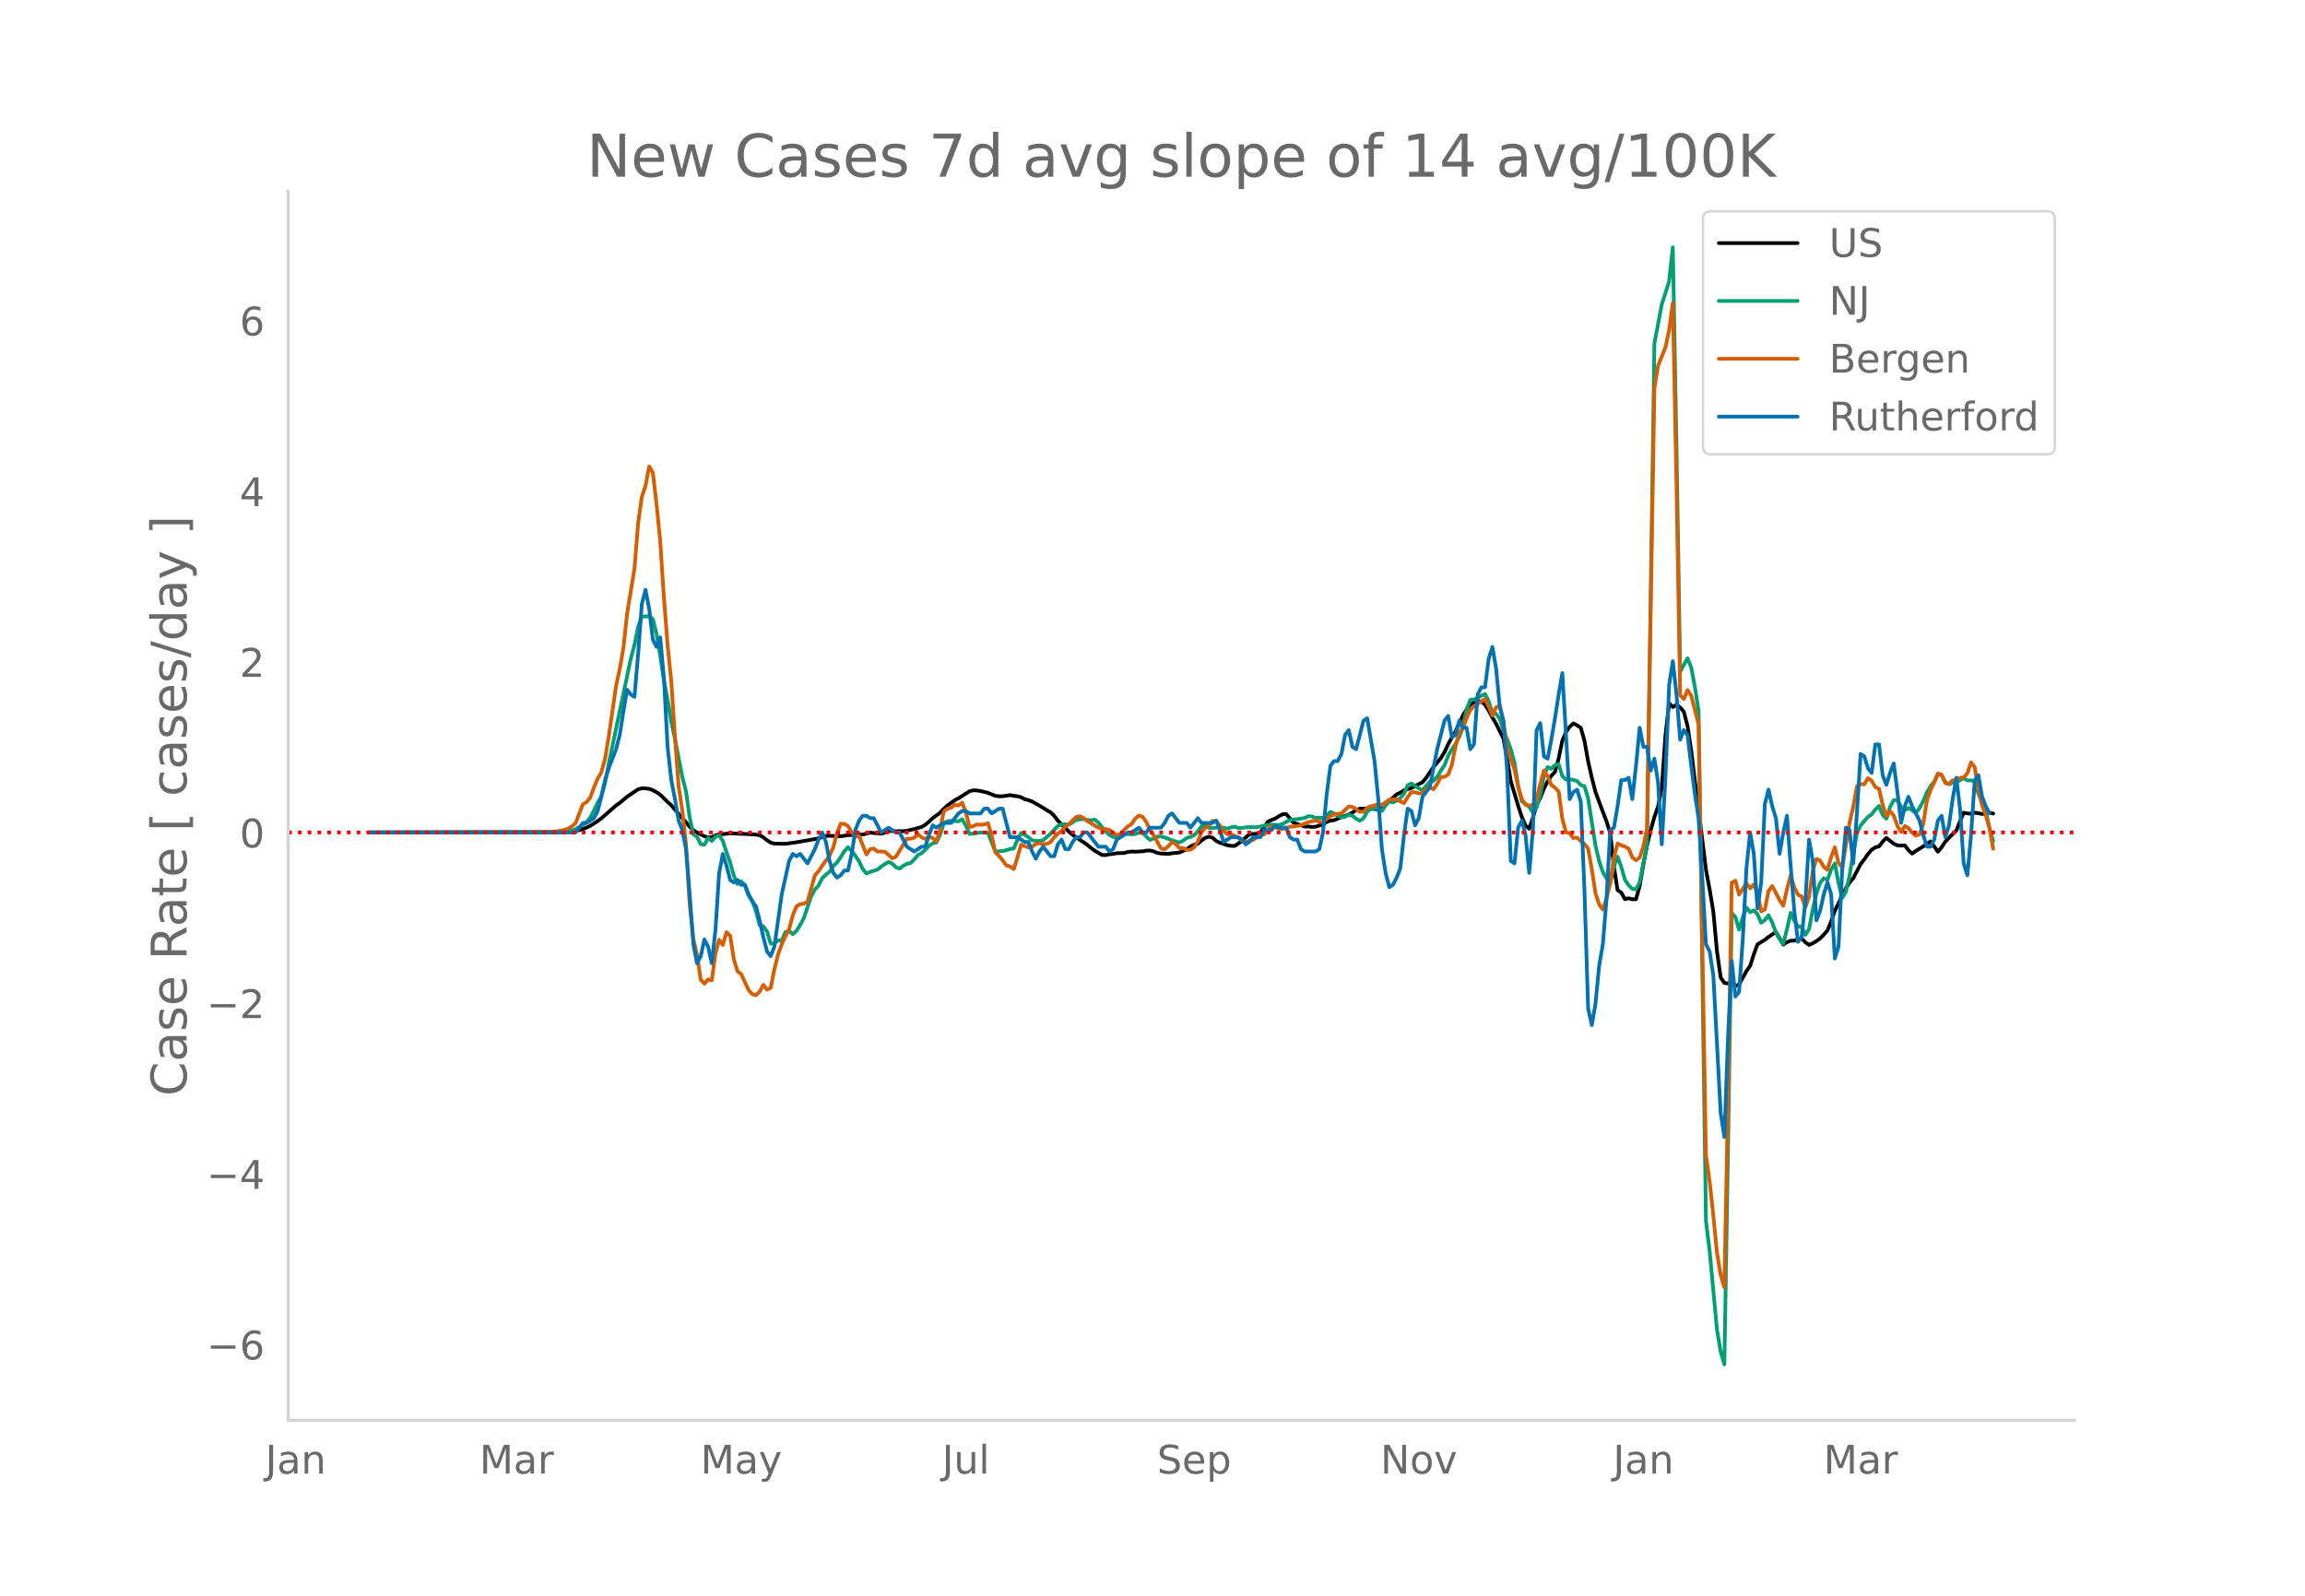 <svg height="864" viewBox="0 0 936 648" width="1248" xmlns="http://www.w3.org/2000/svg" xmlns:xlink="http://www.w3.org/1999/xlink"><defs><style>*{stroke-linecap:butt;stroke-linejoin:round}</style></defs><g id="figure_1"><path d="M0 648h936V0H0z" style="fill:#fff" id="patch_1"/><g id="axes_1"><path d="M117 576.72h725.4V77.76H117z" style="fill:none" id="patch_2"/><path clip-path="url(#p44f7beee9c)" d="m149.973 338.045 74.768-.139 7.477-.325 1.495-.177 1.495-.31 1.496-.46 1.495-.578 1.495-.725 2.991-1.897 1.496-1.119 5.981-5.229 1.495-1.062 2.991-2.495 4.486-3.033 1.495-.4 1.496.044 1.495.176 1.496.566 1.495.823 1.495.998 2.991 2.955 1.495 1.327 2.991 3.54 2.99 3.374 1.496 1.848 1.496 1.415 2.99 1.7 1.496.705 1.495.48 1.495-.067 1.496-.726 1.495-.499 1.495-.044 2.991-.325 5.982.258 4.486.263 1.495.263 1.495.84 1.496 1.195 1.495.96 1.496.398 4.486.08 4.486-.612 8.972-1.597 2.99-.997 1.496-.05 4.486.207 2.99-.47 2.991-.125 1.496-.137 1.495.02 2.99-.757 4.487.398 1.495-.392 1.496-.647 1.495-.045 1.495.122 1.496-.086 1.495.053 1.496-.178 2.99-.703 2.991-.845 1.495-.907 1.496-1.256 1.495-1.411 2.99-2.189 1.496-1.585 1.496-1.367 2.99-2.144 1.496-.774 4.486-2.853 1.495-.393 1.495.053 1.496.243 2.99.719 2.991 1.24 1.496.172 1.495-.019 2.99-.46 1.496.319 1.495.144 1.496.405 1.495.803 1.495.365 1.496.554 4.486 2.57 1.495.996 1.496.8 1.495 1.481 1.495 1.942 1.496 1.543 1.495 1.375 1.495 1.546 1.496 1.292 5.981 4.07 1.496 1.277 1.495 1.088 2.99 1.763 1.496.01 1.495-.331 1.496-.128 1.495-.295 2.99-.08 1.496-.442 1.496-.136 1.495.047 2.99-.147 1.496-.28 1.495-.047 1.496.358 1.495.625 1.496.232 2.99.15 1.496-.258 2.99-.3 2.991-1.33 1.495-1.115 1.496-.721 1.495-.388 1.495-1.337 1.496-1.042 1.495-.524 1.496.421 1.495 1.361 1.495.672 2.991 1.04 1.495.26 1.496.026 1.495-.964 1.495-1.134 2.991-2.666 2.99-.166 1.496-.62 1.496-1.93 1.495-2.298 1.495-.79 1.496-.52 1.495-.993 1.495-.769 1.496-.088 2.99 3.501 4.487 1.574 1.495-.003 1.495.155 1.496-.094 2.99-.95 1.496-1.01 1.495-.526 1.496-.144 2.99-1.279 1.496-.453 1.495-.623 1.495-.758 1.496-1.091 1.495-.46 1.495-.074 2.991.156 1.495-.025 1.496.365 1.495-.5 1.496-1.691 2.99-2.68 1.496-1.393 1.495-.704 1.495-.936 2.991-.927 1.495-.857 2.991-1.461 1.496-1.812 2.99-4.403 2.991-3.626 1.495-2.404 1.496-3.274 1.495-2.73 1.495-2.368 2.991-6.596 1.496-2.411 1.495-1.833 1.495-1.11 1.496-.38 1.495.193 1.495 1.205 1.496 2.391 1.495 2.822 1.495 2.522 2.991 6.023 1.496 8.26 1.495 9.083 2.99 10.003 1.496 4.539 1.495 3.423 1.496 1.314 1.495-4.425 1.495-5.339 1.496-2.679 1.495-3.862 1.495-2.875 1.496-2.296 1.495-1.59 1.496-5.505 1.495-7.233 1.495-3.486 1.496-2.109 1.495-1.363 1.495.783 1.496.997 1.495 5.22 1.495 8.43 1.496 6.62 1.495 5.82 2.99 8.02 1.496 3.917 1.496 4.747 1.495 13.562 1.495 9.602 1.496 1.012 1.495 2.658 1.495-.375 1.496.416 1.495-.01 1.496-5.383 1.495-8.816 1.495-7.66 1.496-6.279 1.495-5.26 1.495-4.281 1.496-7.455 1.495-21.429 1.495-13.005 1.496 1.51 1.495-.96 1.496 1.14 1.495 1.758 1.495 5.768 1.496 9.976 1.495 12.444 1.495 11.507 2.991 24.447 1.495 7.966 1.496 8.998 1.495 16.178 1.496 10.612 1.495 2.198 1.495.235 1.496-.751 1.495 1.768 1.495-.65 2.991-5.416 1.495-2.11 1.496-4.703 1.495-4.066 2.99-1.8 1.496-1.193 2.99-1.972 2.992 5.09 1.495-.983 1.495-.59 1.496-.043 1.495-.532 1.495-.341 1.496 1.565 1.495 1.074 1.496-.673 1.495-.888 1.495-1.088 1.496-1.531 1.495-1.69 1.495-3.7 1.496-4.308 4.486-9.129 1.495-2.34 1.496-1.745 2.99-5.741 1.496-1.907 1.495-2.191 1.495-1.742 1.496-.966 1.495-.378 1.495-1.93 1.496-1.53 2.99 2.384 1.496.668 1.495.088 1.496-.115 1.495 1.972 1.495 1.401 1.496-1.1 2.99-1.834 2.991-2.033 2.99 4.179 1.496-1.799 1.496-2.285 2.99-3.102 1.496-1.392 1.495-3.797 1.495-3.458 1.496.287 1.495.124 1.495-.414 1.496.2 1.495.33 2.99-.528 1.496.352h0" style="fill:none;stroke:#000;stroke-linecap:round;stroke-width:1.5" id="line2d_1"/><path clip-path="url(#p44f7beee9c)" d="m149.973 338.04 74.768-.098 4.486-.227 1.495-.187 1.496-.32 1.495-.474 2.99-1.772 1.496-1.1 1.495-1.927 1.496-2.787 1.495-3.15 1.496-2.579 1.495-5.418 1.495-7.823 8.972-42.716 1.496-5.523 1.495-7.427 1.495-4.138 2.991-.113 1.496 1.152 1.495 6.005 1.495 8.844 1.496 10.066 1.495 7.745 1.495 9.031 1.496 6.939 2.99 15.472 1.496 5.834 1.495 10.564 1.496 6.92 1.495.998 1.495 2.964 1.496.229 1.495-2.771 1.495 1.228 1.496-1.674 1.495-.709 1.495 2.365 1.496 4.64 1.495 4.144 1.496 5.35 1.495 3.367 1.495-1.1 1.496 1.713 1.495 4.112 1.495 2.152 1.496 4.116 1.495 5.699 1.495.51 1.496 2.081 1.495 4.945 1.496-.058 1.495-1.254 1.495.046 1.496-3.434 1.495-.37 1.495 1.186 1.496-1.272 1.495-2.394 1.495-2.86 2.991-8.862 1.496-2.661 1.495-1.716 1.495-2.95 1.496-1.453 1.495-1.133 1.495-2.353 1.496-1.34 1.495-2.219 1.495-2.44 1.496-1.622 1.495 1.529 1.495 1.946 1.496 2.251 1.495 3.114 1.496 1.837 1.495-.643 2.99-.95 1.496-1.196 1.495-1.04 1.496-.883 1.495.689 1.495 1.463 1.496.551 1.495-1.138 1.496-.842 1.495-.273 1.495-1.447 1.496-1.837 1.495-.733 1.495-1.397 1.496-1.57 1.495-1.026 1.495-.354 1.496-3.185 1.495-4.385 1.496-1.043 1.495-.125 2.99.19 1.496-.851 1.495 2.56 1.496 3.394 1.495-.124 2.99-.456 2.992.14 2.99 7.61 2.991-.24 1.495-.332 1.496-.494 1.495-.169 1.495-3.493 1.496-2.815 1.495.749 1.495.995 1.496 1.18 1.495.27 1.496.035 1.495-.342 2.99-2.588 2.991-3.177 1.496-.633 1.495-.034 1.495.154 2.991-1.94 1.496-.218 1.495-.09 1.495.335 1.496.125 1.495-.229 1.495 1.169 1.496 1.968 2.99 3.09 1.496.75 1.495.157 2.99-1.276 1.496-.063 1.496.185 1.495-.184 1.495-.503 1.496.05 1.495 1.522 1.495 1.346 1.496-.601 1.495-.725 1.496-.061 1.495.394 2.99 1.166 2.991.894 1.496-.764 1.495-1.083 1.495-.42 1.496-.683 1.495-1.65 1.495-1.987 1.496-.19 1.495.776 1.496.09 2.99-.252 1.496.114 1.495.406 1.495-.52 1.496-.292 1.495.555 1.495-.018 1.496-.239 1.495-.125 2.99.091 4.487-.997 1.495-.08 2.991.138 1.495-.4 2.991-1.688 1.496-.072 4.486-.673 1.495-.724 1.495.085 1.496.665 1.495-.153 1.495.068 1.496-.94 1.495-1.499 1.496.613 1.495.98 1.495.655 1.496-.24 1.495-.913 1.495.492 1.496 1.242 1.495.744 1.495-.933 1.496-2.721 1.495-1.19 1.495-.233 1.496.404 1.495.762 1.496-2.325 1.495-1.566 1.495.408 1.496-.729 1.495-1.015 1.495-1.841 1.496-3.386 1.495-.737 2.99 2.005 1.496.784 2.99-3.507 1.496-.34 1.496-1.62 1.495-2.549 1.495-2.153 1.496-3.902 1.495-2.54 1.495-2.237 1.496-2.88 1.495-3.985 1.496-7.182 1.495-3.822 1.495-.16 1.496-.574 1.495-.983 1.495-.641 1.496 2.944 1.495 4.703 1.495.335 1.496 2.054 1.495 4.62 1.496 3.694 1.495 3.993 1.495 5.544 1.496 9.3 1.495 6.38 1.495.936 1.496 1.32 1.495 2.22 1.495-1.93 1.496-5.065 1.495-7.897 1.495-3.527 1.496.733 1.495-1.545 1.496-.38 1.495 4.869 1.495 1.391 1.496-.072 1.495.241 1.495.428 1.496 1.686 1.495.38 1.495 4.99 2.991 19.177 1.496 6.31 1.495 4.445 1.495 2.557 1.496 1.852 1.495-6.567 1.495-4.118 1.496 4.154 1.495 5.257 1.495 2.185 1.496 1.523 1.495.143 1.496-2.89 2.99-15.22 2.991-203.525 2.99-15.837 2.991-9.43 1.496-13.781 1.495 80.61 1.496 91.681 2.99-5.42 1.496 3.734 1.495 8.004 1.495 9.523 2.991 207.19 1.495 12.22 2.991 32.07 1.496 8.83 1.495 5.158 1.495-87.99 1.496-95.289 1.495 1.648 1.495 5.116 1.496-5.03 1.495-3.941 1.495 1.863 1.496-.76 1.495 1.614 1.495 3.437 1.496-1.049 1.495-1.978 1.496 2.997 1.495 3.991 1.495 2.66 1.496 1.923 1.495-5.904 1.495-6.682 1.496 3.21 1.495 2.311 1.495.118 1.496 3.32 1.495-2.377 1.496-7.803 1.495-6.598 1.495-4.278 1.496-1.905 1.495.59 1.495-4.045 1.496-2.61 1.495 7.867 1.495 6.206 1.496-2.49 1.495-6.626 1.496-9.023 1.495-8.115 1.495-3.243 2.991-3.465 1.495-1.021 1.496-1.953 1.495-1.46 1.495 3.637 1.496 1.557 1.495-4.751 1.496-2.781 1.495-.034 1.495 2.82 1.496 1.356 1.495-1.011 1.495.922 1.496 1.146 1.495-1.998 1.495-2.761 1.496-3.587 1.495-2.494 1.495-1.915 1.496-2.812 1.495.101 1.496 2.884 1.495.916 1.495-.6 1.496-.176 2.99-1.724 1.496.967 1.495-.081 1.495.477 1.496 4.994 2.99 7.258 1.496 6.7 1.495 5.362h0" style="fill:none;stroke:#009e73;stroke-linecap:round;stroke-width:1.5" id="line2d_2"/><path clip-path="url(#p44f7beee9c)" d="m149.973 338.04 65.796-.095 5.981-.133 4.486-.247 2.99-.588 1.496-.53 1.496-.93 1.495-1.233 2.99-7.7 1.496-.872 1.495-1.878 1.496-4.077 1.495-3.585 1.496-2.522 1.495-5.462 1.495-8.97 2.991-20.578 1.495-6.998 1.496-8.478 1.495-13.958 2.99-18.226 1.496-18.624 1.495-10.564 1.496-4.57 1.495-7.852 1.496 2.617 1.495 12.745 1.495 15.077 1.496 22.93 1.495 19.23 1.495 14.585 1.496 22.758 1.495 20.065 1.495 9.71 1.496 13.75 1.495 24.542 1.496 13.977 1.495 6.449 1.495 10.07 1.496 1.536 1.495-1.706 1.495.379 1.496-10.943 1.495-5.52 1.495 2.087 1.496-5.177 1.495 1.46 1.496 9.615 1.495 4.818 1.495 1.137 2.991 6.506 1.495 1.63 1.496.437 1.495-1.517 1.495-2.712 1.496 1.972 1.495-.74 1.496-7.548 1.495-6.03 1.495-4.116 1.496-3.3 1.495-2.826 1.495-5.614 1.496-3.66 1.495-.892 1.495-.19 1.496-.777 2.99-10.753 1.496-1.67 1.495-2.275 2.99-4.078 1.496-3.394 1.496-5.576 1.495-3.964 1.495.057 1.496.91 1.495 2.485 1.495 1.84 1.496-.285 2.99 7.491 1.496-2.124 1.495-.284 1.496 1.232 1.495-.038 1.495.152 1.496 1.195 1.495 1.441 1.495-.645 4.487-7.34 1.495.02 1.495-.417 1.496-1.442 1.495 1.328 1.495.607 1.496-.816 1.495.455 1.495 1.423 1.496-4.59 1.495-7.624 1.496-1.119 1.495-.398 1.495-1.176 1.496.228 1.495-1.12 1.495 4.06 1.496 5.84 1.495-.36 1.495-.664 1.496.095 1.495-.114 1.496-.512 1.495 4.855 1.495 7.018 1.496 1.384 1.495 1.82 1.495 2.05 1.496.473 1.495 1.043 1.495-4.646 1.496-5.273 2.99 1.138 1.496-.341 1.495-1.024 1.496-.398 1.495.379 1.495-.057 1.496-.797 1.495-1.877 1.495-1.555 1.496-1.1 1.495-1.67 1.495-1.023 1.496-1.612 1.495-1.328 1.496-.285 1.495.778 1.495 1.195 4.486 2.693 1.496.569 1.495-.019 1.495.322 2.991 2.2 1.496-.569 1.495-1.63 1.495-1.423 1.496-.986 1.495-2.143 1.495-1.233 1.496.474 1.495 2.124 1.495 2.997 1.496 2.37 2.99 5.33 1.496.398 1.495-1.29 1.496-1.63 1.495.777 1.495 1.65 1.496-.038 1.495.74 1.495-.02 1.496-1.024 1.495-2.294 1.495-3.926 1.496-1.707 1.495-.872 1.496-1.935 1.495.247 1.495 1.706 1.496 2.106 1.495 1.346 1.495.02 1.496.644 1.495.853 1.495 1.176 1.496.588 1.495-.664 1.496-.246 2.99-2.03 1.496-.208 1.495-1.935 1.495-1.479 2.991 1.005 1.495.171 2.991-.872 2.99-.36 1.496-.266 2.991-1.309 2.99-.607 1.496.455 1.495.19 2.991-2.465 1.496-.645 1.495-.285 1.495-.151 2.991-2.845 1.495.227 1.496.854 1.495 1.1 1.495-.02 1.496-1.63 1.495-.588 1.495-.342 1.496-.512 1.495.323 2.99-2.181 2.992-.114 1.495.891 1.495.664 1.496-2.446 1.495-2.03 1.495.076 1.496.398 1.495-.018 1.496-1.821 1.495-.607 1.495.815 1.496-2.143 1.495-2.882 1.495-.02 1.496-.948 1.495-3.944 1.495-7.606 1.496-5.5 1.495-1.687 1.496-4.21 1.495-3.244 1.495-1.555 4.486-2.902 1.496 3.035 1.495 3.66 1.495-3.319 1.496-.796 1.495 7.055 1.496 9.862 1.495 4.95 1.495 4.134 1.496 7.245 1.495 4.78 1.495 2.389 1.496.208 1.495-.17 1.495-2.428 1.496-6.145 1.495-5.443 1.495 2.295 1.496 3.566 1.495 1.119 1.496 1.574 1.495 11.113 1.495 5.425 1.496.398 1.495 1.953 1.495-.19 1.496 1.442 1.495 1.119 1.495 1.896 1.496 8.307 1.495 9.9 1.496 4.438 1.495 2.086 1.495-4.532 1.496-6.202 1.495-10.298 1.495-5.747 1.496.74 1.495.493 1.495.853 1.496 3.49 1.495 1.214 1.496-1.1 1.495-4.514 1.495-7.358 2.991-178.692 1.495-9.199 2.991-7.396 1.495-7.017 1.496-11.02 1.495 73.681 1.496 85.648 1.495 1.48 1.495-3.623 1.496 2.238 2.99 11.72 2.991 174.937 1.495 10.602 1.496 13.958 1.495 15.097 1.496 8.933 1.495 5.082 1.495-77.568 1.496-86.786 1.495-.815 1.495 5.651 2.991-4.532 1.495 1.991 1.496-1.593 1.495 3.622 1.495 7.302 1.496-.74 1.495-7.529 1.496-1.991 2.99 5.69 1.496 2.332 1.495-6.695 1.495-5.632 1.496 4.798 1.495 3.091 1.495.664 1.496 4.362 1.495-4.305 1.496-10.26 1.495-5.064 1.495.664 1.496 2.56 1.495 1.233 1.495-5.235 1.496-3.926 1.495 6.316 1.495 1.859 2.991-18.15 1.496-6.43 1.495-8.401 1.495-.873 1.496.095 1.495-2.484 1.495 1.043 1.496 2.56 1.495.683 1.495 6.486 1.496 4.647 1.495-2.049 1.496 1.783 1.495 4.21 1.495 2.504 1.496-2.447 1.495.797 1.495 1.915 1.496 1.214 1.495-.569 1.495-4.115 1.496-9.37 1.495-4.513 1.495-3.091 1.496-3.604 1.495.55 1.496 3.395 1.495.303 1.495-1.517 1.496.209 1.495-1.214 1.495-.076 1.496-1.783 1.495-4.419 1.495 2.01 1.496 9.313 1.495 6.24 1.496 3.906 1.495 5.235 1.495 8.401h0" style="fill:none;stroke:#d55e00;stroke-linecap:round;stroke-width:1.5" id="line2d_3"/><path clip-path="url(#p44f7beee9c)" d="M149.973 338.04h83.74l2.99-3.864h1.496l2.99-1.932 1.496-2.898 1.496-5.796 1.495-6.761 1.495-4.83 2.991-7.727 1.495-5.796 1.496-9.66 1.495-8.693 1.495 1.932 1.496.966 1.495-17.387 1.495-20.285 1.496-5.795 1.495 7.727 1.496 12.557 1.495 2.898 1.495-3.864 1.496 16.421 1.495 28.013 1.495 13.523 1.496 7.727 1.495 8.694 1.495 3.863 1.496 7.728 1.495 18.353 1.496 20.285 1.495 7.727 1.495-2.898 1.496-6.761 1.495 2.897 1.495 6.762 1.496-13.523 1.495-23.183 1.495-7.727 1.496 4.83 1.495 5.795 1.496.966 1.495-.966 1.495 1.932h1.496l1.495 3.864 1.495 2.898 1.496 1.932 1.495 5.795 1.495 6.762 1.496 5.795 1.495 1.932 1.496-3.864 2.99-21.25 2.991-13.523 1.495-2.898 1.496.966 1.495-.966 2.99 3.864 2.992-5.796 1.495-3.864 1.495-2.898 1.496 3.864 1.495 7.728 1.495 4.83 1.496 1.931 1.495-.966 1.495-1.932h1.496l1.495-6.761 1.495-9.66 1.496-3.863 1.495-1.932h1.496l1.495.966h1.495l2.991 5.795 2.99-1.931 2.991 1.931h1.496l2.99 5.796 2.991 1.932 2.991-1.932h1.495l1.496-4.83 1.495-3.863 1.495.966 2.991-1.932h2.99l2.992-3.864 1.495-.966h1.495l1.496.966h4.486l1.495-1.932h1.496l1.495 1.932 2.99-1.932h1.496l2.99 11.591h2.991l2.991 1.932h1.495l1.496 3.864 1.495 2.898 1.496-2.898 1.495-1.932 2.99 3.864h1.496l1.495-4.83 1.496-1.932 1.495 3.864h1.495l1.496-2.898 1.495-1.932h1.496l1.495-1.932h1.495l4.486 5.796h2.991l1.495 1.932 1.496-.966 1.495-3.864 4.486-2.898h1.496l2.99-1.931 1.496 1.931h1.495l1.495-1.931h4.487l1.495-1.932 1.495-2.898 1.496-.966 2.99 3.864h2.991l1.495 1.932 2.991-3.864 1.495 1.932h4.487l1.495-.966 1.495 3.863 1.496 4.83 2.99-1.932h2.991l1.495.966 1.496 1.932 1.495-.966 1.496-1.932h2.99l1.496-2.898h2.99l1.496-1.931 1.495.966h2.99l1.496 3.863 1.496.966h1.495l1.495 3.864 1.496.966h4.486l1.495-.966 1.495-6.762 1.496-15.455 1.495-11.59 1.496-1.933h1.495l1.495-2.898 1.496-7.727 1.495-1.932 1.495 6.762 1.496.966 2.99-11.592 1.496-.966 2.99 17.387 1.496 15.455 1.495 20.285 1.496 9.66 1.495 5.795 1.495-.966 1.496-2.898 1.495-3.863 1.495-13.524 1.496-10.625 1.495.966 1.495 5.796 1.496-2.898 1.495-8.694 2.99-3.863 2.992-15.455 2.99-11.592 1.496-1.932 1.495 8.694 1.495-.966 1.496-5.796 1.495 2.898h1.496l1.495 8.694 1.495-1.932 1.496-20.285 1.495-2.898h1.495l1.496-11.591 1.495-4.83 1.495 8.694 1.496 15.455 1.495 5.795 1.496 20.285 1.495 36.706 1.495.966 1.496-14.49 1.495-2.897 1.495 5.795 1.496 15.455 1.495-17.387 1.495-40.569 1.496-2.898 1.495 13.523 1.495.966 1.496-7.727 1.495-8.694 1.496-9.659 1.495-8.693 2.99 51.194 1.496-2.898 1.495-.965 1.496 4.83 1.495 35.739 1.495 48.297 1.496 6.761 1.495-8.693 1.496-15.455 1.495-8.693 1.495-18.353 1.496-28.013 1.495-.965 1.495-8.694 1.496-10.625h1.495l1.495-.966 1.496 8.693 1.495-13.523 1.496-15.455 1.495 7.728h1.495l1.496 9.659 1.495-4.83 1.495 9.66 1.496 25.114 1.495-27.046 1.495-37.672 1.496-9.66 1.495 13.524 1.496 18.353 1.495-3.864 1.495 1.932 1.496 12.557 1.495 11.591 1.495 9.66 1.496 24.148 1.495 27.047 1.495 2.897 1.496 9.66 2.99 56.024 1.496 9.66 1.495-40.57 1.496-30.91 1.495 14.49 1.495-1.933 1.496-21.25 1.495-28.978 1.495-14.49 1.496 8.694 1.495 22.216 1.495-10.625 1.496-31.876 1.495-5.795 1.496 6.761 1.495 4.83 1.495 14.489 1.496-8.694 1.495-6.761 1.495 20.285 1.496 18.352 1.495 12.558 1.495-1.932 1.496-14.49 1.495-25.114 1.496 8.694 1.495 24.148 1.495-3.864 1.496-6.761 1.495-4.83 1.495 4.83 1.496 26.08 1.495-4.83 1.495-30.91 1.496-17.386 1.495.965 1.496 13.524 1.495-20.285 1.495-24.149 1.496.966 1.495 4.83 1.495 1.932 1.496-11.591h1.495l1.495 12.557 1.496 3.864 1.495-4.83 1.496-3.864 1.495 11.591 1.495 12.558 1.496-6.762 1.495-3.864 1.495 3.864 2.991 5.796 1.495 5.795 1.496 4.83h1.495l1.495-2.898 1.496-7.727 1.495-1.932 1.496 8.693 1.495-4.83 1.495-10.625 1.496-8.693 1.495 12.557 1.495 22.217 1.496 4.83 1.495-16.422 1.495-22.216 1.496-1.932 1.495 8.693 1.496 3.864 1.495 2.898h0" style="fill:none;stroke:#0072b2;stroke-linecap:round;stroke-width:1.5" id="line2d_4"/><path clip-path="url(#p44f7beee9c)" d="M117 338.04h725.4" style="fill:none;stroke:red;stroke-dasharray:1.5,2.475;stroke-dashoffset:0;stroke-width:1.5" id="line2d_5"/><path d="M117 576.72V77.76" style="fill:none;stroke:#d3d3d3;stroke-linecap:square;stroke-linejoin:miter;stroke-width:1.25" id="patch_3"/><path d="M117 576.72h725.4" style="fill:none;stroke:#d3d3d3;stroke-linecap:square;stroke-linejoin:miter;stroke-width:1.25" id="patch_4"/><g id="matplotlib.axis_1"><g id="xtick_1"><g style="fill:#696969" transform="matrix(.16 0 0 -.16 107.733 598.378)" id="text_1"><defs><path d="M9.813 72.906h9.859V5.078q0-13.187-5-19.14-5-5.954-16.094-5.954h-3.75v8.297h3.078q6.531 0 9.219 3.672Q9.813-4.39 9.813 5.078z" id="DejaVuSans-74"/><path d="M34.281 27.484q-10.89 0-15.093-2.484-4.204-2.484-4.204-8.5 0-4.781 3.157-7.594 3.156-2.797 8.562-2.797 7.485 0 12 5.297 4.516 5.297 4.516 14.078v2zm17.922 3.72V0H43.22v8.297Q40.14 3.328 35.547.953q-4.594-2.375-11.234-2.375-8.391 0-13.36 4.719Q6 8.016 6 15.922q0 9.219 6.172 13.906 6.187 4.688 18.437 4.688h12.61v.89q0 6.203-4.078 9.594-4.078 3.39-11.453 3.39-4.688 0-9.141-1.124-4.438-1.125-8.531-3.375v8.312q4.921 1.906 9.562 2.844 4.64.953 9.031.953 11.875 0 17.735-6.156 5.86-6.14 5.86-18.64z" id="DejaVuSans-97"/><path d="M54.89 33.016V0h-8.984v32.719q0 7.765-3.031 11.61-3.031 3.858-9.078 3.858-7.281 0-11.484-4.64-4.204-4.625-4.204-12.64V0H9.08v54.688h9.03v-8.5q3.235 4.937 7.594 7.374Q30.078 56 35.797 56q9.422 0 14.25-5.828 4.844-5.828 4.844-17.156z" id="DejaVuSans-110"/></defs><use xlink:href="#DejaVuSans-74"/><use x="29.492" xlink:href="#DejaVuSans-97"/><use x="90.771" xlink:href="#DejaVuSans-110"/></g></g><g id="xtick_2"><g style="fill:#696969" transform="matrix(.16 0 0 -.16 194.693 598.378)" id="text_2"><defs><path d="M9.813 72.906h14.703l18.593-49.61 18.703 49.61h14.704V0H66.89v64.016l-18.797-50h-9.907l-18.796 50V0H9.813z" id="DejaVuSans-77"/><path d="M41.11 46.297q-1.516.875-3.297 1.281Q36.03 48 33.89 48q-7.625 0-11.703-4.953-4.079-4.953-4.079-14.234V0H9.08v54.688h9.03v-8.5q2.844 4.984 7.375 7.39Q30.031 56 36.531 56q.922 0 2.047-.125 1.125-.11 2.484-.36z" id="DejaVuSans-114"/></defs><use xlink:href="#DejaVuSans-77"/><use x="86.279" xlink:href="#DejaVuSans-97"/><use x="147.559" xlink:href="#DejaVuSans-114"/></g></g><g id="xtick_3"><g style="fill:#696969" transform="matrix(.16 0 0 -.16 284.464 598.378)" id="text_3"><defs><path d="M32.172-5.078q-3.797-9.766-7.422-12.735-3.61-2.984-9.656-2.984H7.906v7.516h5.282q3.703 0 5.75 1.765Q21-9.766 23.483-3.219l1.61 4.094-22.11 53.813H12.5l17.094-42.766 17.093 42.766h9.516z" id="DejaVuSans-121"/></defs><use xlink:href="#DejaVuSans-77"/><use x="86.279" xlink:href="#DejaVuSans-97"/><use x="147.559" xlink:href="#DejaVuSans-121"/></g></g><g id="xtick_4"><g style="fill:#696969" transform="matrix(.16 0 0 -.16 382.569 598.378)" id="text_4"><defs><path d="M8.5 21.578v33.11h8.984V21.922q0-7.766 3.016-11.656 3.031-3.875 9.094-3.875 7.265 0 11.484 4.64 4.234 4.64 4.234 12.656v31h8.985V0h-8.984v8.406Q42.047 3.422 37.718 1q-4.313-2.422-10.032-2.422-9.421 0-14.312 5.86Q8.5 10.296 8.5 21.578zM31.11 56z" id="DejaVuSans-117"/><path d="M9.422 75.984h8.984V0H9.422z" id="DejaVuSans-108"/></defs><use xlink:href="#DejaVuSans-74"/><use x="29.492" xlink:href="#DejaVuSans-117"/><use x="92.871" xlink:href="#DejaVuSans-108"/></g></g><g id="xtick_5"><g style="fill:#696969" transform="matrix(.16 0 0 -.16 469.854 598.378)" id="text_5"><defs><path d="M53.516 70.516V60.89q-5.61 2.687-10.594 4-4.984 1.328-9.625 1.328-8.047 0-12.422-3.125t-4.375-8.89q0-4.845 2.906-7.313 2.907-2.453 11.016-3.97l5.953-1.218q11.031-2.11 16.281-7.406 5.25-5.297 5.25-14.172 0-10.61-7.11-16.078-7.093-5.469-20.812-5.469-5.172 0-11.015 1.172Q13.14.922 6.89 3.219v10.156q6-3.36 11.765-5.078 5.766-1.703 11.328-1.703 8.438 0 13.032 3.312 4.593 3.328 4.593 9.485 0 5.359-3.297 8.39-3.296 3.032-10.812 4.547L27.484 33.5q-11.03 2.188-15.968 6.875-4.922 4.688-4.922 13.047 0 9.672 6.812 15.234 6.813 5.563 18.766 5.563 5.14 0 10.453-.938 5.328-.922 10.89-2.765z" id="DejaVuSans-83"/><path d="M56.203 29.594v-4.39H14.891q.593-9.282 5.593-14.142 5-4.859 13.938-4.859 5.172 0 10.031 1.266 4.86 1.265 9.656 3.812v-8.5Q49.266.734 44.187-.344 39.11-1.422 33.892-1.422q-13.094 0-20.735 7.61-7.64 7.625-7.64 20.625 0 13.421 7.25 21.296Q20.016 56 32.328 56q11.031 0 17.453-7.11 6.422-7.093 6.422-19.296zm-8.984 2.64q-.094 7.36-4.125 11.75-4.032 4.407-10.672 4.407-7.516 0-12.031-4.25-4.516-4.25-5.203-11.97z" id="DejaVuSans-101"/><path d="M18.11 8.203v-29H9.077v75.484h9.031v-8.296q2.844 4.875 7.157 7.234Q29.594 56 35.594 56q9.968 0 16.187-7.906 6.235-7.907 6.235-20.797T51.78 6.484q-6.218-7.906-16.187-7.906-6 0-10.328 2.375-4.313 2.375-7.157 7.25zm30.578 19.094q0 9.906-4.079 15.547-4.078 5.64-11.203 5.64-7.14 0-11.218-5.64-4.079-5.64-4.079-15.547 0-9.906 4.078-15.547 4.079-5.64 11.22-5.64 7.124 0 11.202 5.64t4.078 15.547z" id="DejaVuSans-112"/></defs><use xlink:href="#DejaVuSans-83"/><use x="63.477" xlink:href="#DejaVuSans-101"/><use x="125" xlink:href="#DejaVuSans-112"/></g></g><g id="xtick_6"><g style="fill:#696969" transform="matrix(.16 0 0 -.16 560.536 598.378)" id="text_6"><defs><path d="M9.813 72.906h13.28l32.329-60.984v60.984h9.562V0h-13.28L19.39 60.984V0H9.813z" id="DejaVuSans-78"/><path d="M30.61 48.39q-7.22 0-11.422-5.64-4.204-5.64-4.204-15.453 0-9.813 4.172-15.453 4.188-5.64 11.453-5.64 7.188 0 11.375 5.655 4.203 5.672 4.203 15.438 0 9.719-4.203 15.406-4.187 5.688-11.375 5.688zm0 7.61q11.718 0 18.406-7.625 6.703-7.61 6.703-21.078 0-13.422-6.703-21.078-6.688-7.64-18.407-7.64-11.765 0-18.437 7.64-6.656 7.656-6.656 21.078 0 13.469 6.656 21.078Q18.844 56 30.609 56z" id="DejaVuSans-111"/><path d="M2.984 54.688H12.5L29.594 8.797l17.093 45.89h9.516L35.687 0H23.485z" id="DejaVuSans-118"/></defs><use xlink:href="#DejaVuSans-78"/><use x="74.805" xlink:href="#DejaVuSans-111"/><use x="135.986" xlink:href="#DejaVuSans-118"/></g></g><g id="xtick_7"><g style="fill:#696969" transform="matrix(.16 0 0 -.16 655.035 598.378)" id="text_7"><use xlink:href="#DejaVuSans-74"/><use x="29.492" xlink:href="#DejaVuSans-97"/><use x="90.771" xlink:href="#DejaVuSans-110"/></g></g><g id="xtick_8"><g style="fill:#696969" transform="matrix(.16 0 0 -.16 740.5 598.378)" id="text_8"><use xlink:href="#DejaVuSans-77"/><use x="86.279" xlink:href="#DejaVuSans-97"/><use x="147.559" xlink:href="#DejaVuSans-114"/></g></g></g><g id="matplotlib.axis_2"><g id="ytick_1"><g style="fill:#696969" transform="matrix(.16 0 0 -.16 83.912 552.03)" id="text_9"><defs><path d="M10.594 35.5h62.593v-8.297H10.594z" id="DejaVuSans-8722"/><path d="M33.016 40.375q-6.641 0-10.532-4.547-3.875-4.531-3.875-12.437 0-7.86 3.875-12.438 3.891-4.562 10.532-4.562 6.64 0 10.515 4.562 3.875 4.578 3.875 12.438 0 7.906-3.875 12.437-3.875 4.547-10.515 4.547zm19.578 30.922v-8.984q-3.719 1.75-7.5 2.671-3.782.938-7.5.938-9.766 0-14.922-6.594-5.14-6.594-5.875-19.922 2.875 4.25 7.219 6.516 4.359 2.266 9.578 2.266 10.984 0 17.36-6.672 6.374-6.657 6.374-18.125 0-11.235-6.64-18.032-6.641-6.78-17.672-6.78-12.657 0-19.344 9.687-6.688 9.703-6.688 28.109 0 17.281 8.204 27.563 8.203 10.28 22.015 10.28 3.719 0 7.5-.734t7.89-2.187z" id="DejaVuSans-54"/></defs><use xlink:href="#DejaVuSans-8722"/><use x="83.789" xlink:href="#DejaVuSans-54"/></g></g><g id="ytick_2"><g style="fill:#696969" transform="matrix(.16 0 0 -.16 83.912 482.726)" id="text_10"><defs><path d="M37.797 64.313 12.89 25.39h24.906zm-2.594 8.593H47.61V25.391h10.407v-8.203H47.609V0h-9.812v17.188H4.89v9.515z" id="DejaVuSans-52"/></defs><use xlink:href="#DejaVuSans-8722"/><use x="83.789" xlink:href="#DejaVuSans-52"/></g></g><g id="ytick_3"><g style="fill:#696969" transform="matrix(.16 0 0 -.16 83.912 413.422)" id="text_11"><defs><path d="M19.188 8.297h34.421V0H7.33v8.297q5.609 5.812 15.296 15.594 9.703 9.797 12.188 12.64 4.734 5.313 6.609 9 1.89 3.688 1.89 7.25 0 5.813-4.078 9.469-4.078 3.672-10.625 3.672-4.64 0-9.797-1.61-5.14-1.609-11-4.89v9.969Q13.767 71.78 18.938 73q5.188 1.219 9.485 1.219 11.328 0 18.062-5.672 6.735-5.656 6.735-15.125 0-4.5-1.688-8.531-1.672-4.016-6.125-9.485-1.218-1.422-7.765-8.187-6.532-6.766-18.453-18.922z" id="DejaVuSans-50"/></defs><use xlink:href="#DejaVuSans-8722"/><use x="83.789" xlink:href="#DejaVuSans-50"/></g></g><g id="ytick_4"><g style="fill:#696969" transform="matrix(.16 0 0 -.16 97.32 344.118)" id="text_12"><defs><path d="M31.781 66.406q-7.61 0-11.453-7.5Q16.5 51.422 16.5 36.375q0-14.984 3.828-22.484 3.844-7.5 11.453-7.5 7.672 0 11.5 7.5 3.844 7.5 3.844 22.484 0 15.047-3.844 22.531-3.828 7.5-11.5 7.5zm0 7.813q12.266 0 18.735-9.703 6.468-9.688 6.468-28.141 0-18.406-6.468-28.11-6.47-9.687-18.735-9.687-12.25 0-18.718 9.688-6.47 9.703-6.47 28.109 0 18.453 6.47 28.14Q19.53 74.22 31.78 74.22z" id="DejaVuSans-48"/></defs><use xlink:href="#DejaVuSans-48"/></g></g><g id="ytick_5"><use xlink:href="#DejaVuSans-50" style="fill:#696969" transform="matrix(.16 0 0 -.16 97.32 274.814)" id="text_13"/></g><g id="ytick_6"><use xlink:href="#DejaVuSans-52" style="fill:#696969" transform="matrix(.16 0 0 -.16 97.32 205.51)" id="text_14"/></g><g id="ytick_7"><use xlink:href="#DejaVuSans-54" style="fill:#696969" transform="matrix(.16 0 0 -.16 97.32 136.206)" id="text_15"/></g><g style="fill:#696969" transform="matrix(0 -.2 -.2 0 75.753 445.117)" id="text_16"><defs><path d="M64.406 67.281v-10.39q-4.984 4.64-10.625 6.922-5.64 2.296-11.984 2.296-12.5 0-19.14-7.64-6.641-7.64-6.641-22.094 0-14.406 6.64-22.047 6.64-7.64 19.14-7.64 6.345 0 11.985 2.296 5.64 2.297 10.625 6.938V5.609Q59.234 2.094 53.437.33q-5.78-1.75-12.218-1.75-16.563 0-26.094 10.124-9.516 10.14-9.516 27.672 0 17.578 9.516 27.703 9.531 10.14 26.094 10.14 6.531 0 12.312-1.734 5.797-1.734 10.875-5.203z" id="DejaVuSans-67"/><path d="M44.281 53.078v-8.5q-3.797 1.953-7.906 2.922-4.094.984-8.5.984-6.688 0-10.031-2.047-3.344-2.046-3.344-6.156 0-3.125 2.39-4.906 2.391-1.781 9.626-3.39l3.078-.688q9.562-2.047 13.593-5.781 4.032-3.735 4.032-10.422 0-7.625-6.032-12.078-6.03-4.438-16.578-4.438-4.39 0-9.156.86Q10.688.296 5.422 2v9.281q4.984-2.594 9.812-3.89 4.829-1.282 9.579-1.282 6.343 0 9.75 2.172 3.421 2.172 3.421 6.125 0 3.656-2.468 5.61-2.453 1.953-10.813 3.765l-3.125.735q-8.344 1.75-12.062 5.39-3.704 3.64-3.704 9.985 0 7.718 5.47 11.906Q16.75 56 26.811 56q4.97 0 9.36-.734 4.406-.72 8.11-2.188z" id="DejaVuSans-115"/><path d="M44.39 34.188q3.172-1.079 6.172-4.594 3-3.516 6.032-9.672L66.609 0H56l-9.313 18.703q-3.624 7.328-7.015 9.719-3.39 2.39-9.25 2.39h-10.75V0h-9.86v72.906h22.266q12.5 0 18.656-5.234 6.157-5.219 6.157-15.766 0-6.89-3.203-11.437-3.204-4.532-9.297-6.282zM19.673 64.797V38.922h12.406q7.125 0 10.766 3.297 3.64 3.297 3.64 9.687 0 6.39-3.64 9.64-3.64 3.25-10.766 3.25z" id="DejaVuSans-82"/><path d="M18.313 70.219V54.688h18.5v-6.985h-18.5V18.016q0-6.688 1.828-8.594 1.828-1.906 7.453-1.906h9.218V0h-9.218q-10.407 0-14.36 3.875-3.953 3.89-3.953 14.14v29.688H2.687v6.984h6.594V70.22z" id="DejaVuSans-116"/><path d="M8.594 75.984h20.703V69H17.578V-6.203h11.719v-6.984H8.594z" id="DejaVuSans-91"/><path d="M48.781 52.594v-8.407q-3.812 2.11-7.64 3.157-3.828 1.047-7.735 1.047-8.75 0-13.593-5.547-4.829-5.532-4.829-15.547 0-10.016 4.829-15.563 4.843-5.53 13.593-5.53 3.907 0 7.735 1.046 3.828 1.047 7.64 3.156V2.094Q45.016.344 40.984-.531q-4.015-.89-8.562-.89-12.36 0-19.64 7.765-7.266 7.765-7.266 20.953 0 13.375 7.343 21.031Q20.22 56 33.016 56q4.14 0 8.093-.86 3.953-.843 7.672-2.546z" id="DejaVuSans-99"/><path d="M25.39 72.906h8.297L8.297-9.28H0z" id="DejaVuSans-47"/><path d="M45.406 46.39v29.594h8.985V0h-8.985v8.203Q42.578 3.328 38.25.953q-4.313-2.375-10.375-2.375-9.906 0-16.14 7.906-6.22 7.922-6.22 20.813 0 12.89 6.22 20.797Q17.968 56 27.874 56q6.063 0 10.375-2.375 4.328-2.36 7.156-7.234zm-30.61-19.093q0-9.906 4.079-15.547 4.078-5.64 11.203-5.64 7.125 0 11.219 5.64 4.11 5.64 4.11 15.547 0 9.906-4.11 15.547-4.094 5.64-11.219 5.64-7.125 0-11.203-5.64-4.078-5.64-4.078-15.547z" id="DejaVuSans-100"/><path d="M30.422 75.984v-89.171H9.719v6.984H21.39V69H9.719v6.984z" id="DejaVuSans-93"/></defs><use xlink:href="#DejaVuSans-67"/><use x="69.824" xlink:href="#DejaVuSans-97"/><use x="131.104" xlink:href="#DejaVuSans-115"/><use x="183.203" xlink:href="#DejaVuSans-101"/><use x="244.727" xlink:href="#DejaVuSans-32"/><use x="276.514" xlink:href="#DejaVuSans-82"/><use x="343.746" xlink:href="#DejaVuSans-97"/><use x="405.025" xlink:href="#DejaVuSans-116"/><use x="444.234" xlink:href="#DejaVuSans-101"/><use x="505.758" xlink:href="#DejaVuSans-32"/><use x="537.545" xlink:href="#DejaVuSans-91"/><use x="576.559" xlink:href="#DejaVuSans-32"/><use x="608.346" xlink:href="#DejaVuSans-99"/><use x="663.326" xlink:href="#DejaVuSans-97"/><use x="724.605" xlink:href="#DejaVuSans-115"/><use x="776.705" xlink:href="#DejaVuSans-101"/><use x="838.229" xlink:href="#DejaVuSans-115"/><use x="890.328" xlink:href="#DejaVuSans-47"/><use x="924.02" xlink:href="#DejaVuSans-100"/><use x="987.496" xlink:href="#DejaVuSans-97"/><use x="1048.775" xlink:href="#DejaVuSans-121"/><use x="1107.955" xlink:href="#DejaVuSans-32"/><use x="1139.742" xlink:href="#DejaVuSans-93"/></g></g><g style="fill:#696969" transform="matrix(.24 0 0 -.24 238.224 71.76)" id="text_17"><defs><path d="M4.203 54.688h8.985l11.234-42.672 11.172 42.672h10.593l11.235-42.672 11.187 42.672h8.985L63.28 0H52.688L40.922 44.828 29.109 0H18.5z" id="DejaVuSans-119"/><path d="M8.203 72.906h46.875v-4.203L28.61 0H18.312L43.22 64.594H8.203z" id="DejaVuSans-55"/><path d="M45.406 27.984q0 9.766-4.031 15.125-4.016 5.375-11.297 5.375-7.219 0-11.25-5.375-4.031-5.359-4.031-15.125 0-9.718 4.031-15.093t11.25-5.375q7.281 0 11.297 5.375 4.031 5.375 4.031 15.093zm8.985-21.203q0-13.953-6.203-20.765Q42-20.797 29.203-20.797q-4.734 0-8.937.703-4.203.703-8.157 2.172v8.735q3.954-2.141 7.813-3.157 3.86-1.031 7.86-1.031 8.843 0 13.234 4.61 4.39 4.609 4.39 13.937v4.453q-2.781-4.844-7.125-7.234Q33.938 0 27.875 0 17.828 0 11.672 7.656q-6.156 7.672-6.156 20.328 0 12.688 6.156 20.344Q17.828 56 27.875 56q6.063 0 10.406-2.39 4.344-2.391 7.125-7.22v8.297h8.985z" id="DejaVuSans-103"/><path d="M37.11 75.984V68.5h-8.594q-4.828 0-6.72-1.953-1.874-1.953-1.874-7.031v-4.828h14.797v-6.985H19.922V0H10.89v47.703H2.297v6.984h8.594V58.5q0 9.125 4.25 13.297 4.25 4.187 13.468 4.187z" id="DejaVuSans-102"/><path d="M12.406 8.297h16.11v55.625l-17.532-3.516v8.985l17.438 3.515h9.86V8.296H54.39V0H12.406z" id="DejaVuSans-49"/><path d="M9.813 72.906h9.859V42.094L52.39 72.906h12.703L28.906 38.922 67.672 0H54.688L19.672 35.11V0h-9.86z" id="DejaVuSans-75"/></defs><use xlink:href="#DejaVuSans-78"/><use x="74.805" xlink:href="#DejaVuSans-101"/><use x="136.328" xlink:href="#DejaVuSans-119"/><use x="218.115" xlink:href="#DejaVuSans-32"/><use x="249.902" xlink:href="#DejaVuSans-67"/><use x="319.727" xlink:href="#DejaVuSans-97"/><use x="381.006" xlink:href="#DejaVuSans-115"/><use x="433.105" xlink:href="#DejaVuSans-101"/><use x="494.629" xlink:href="#DejaVuSans-115"/><use x="546.729" xlink:href="#DejaVuSans-32"/><use x="578.516" xlink:href="#DejaVuSans-55"/><use x="642.139" xlink:href="#DejaVuSans-100"/><use x="705.615" xlink:href="#DejaVuSans-32"/><use x="737.402" xlink:href="#DejaVuSans-97"/><use x="798.682" xlink:href="#DejaVuSans-118"/><use x="857.861" xlink:href="#DejaVuSans-103"/><use x="921.338" xlink:href="#DejaVuSans-32"/><use x="953.125" xlink:href="#DejaVuSans-115"/><use x="1005.225" xlink:href="#DejaVuSans-108"/><use x="1033.008" xlink:href="#DejaVuSans-111"/><use x="1094.189" xlink:href="#DejaVuSans-112"/><use x="1157.666" xlink:href="#DejaVuSans-101"/><use x="1219.189" xlink:href="#DejaVuSans-32"/><use x="1250.977" xlink:href="#DejaVuSans-111"/><use x="1312.158" xlink:href="#DejaVuSans-102"/><use x="1347.363" xlink:href="#DejaVuSans-32"/><use x="1379.15" xlink:href="#DejaVuSans-49"/><use x="1442.773" xlink:href="#DejaVuSans-52"/><use x="1506.396" xlink:href="#DejaVuSans-32"/><use x="1538.184" xlink:href="#DejaVuSans-97"/><use x="1599.463" xlink:href="#DejaVuSans-118"/><use x="1658.643" xlink:href="#DejaVuSans-103"/><use x="1722.119" xlink:href="#DejaVuSans-47"/><use x="1755.811" xlink:href="#DejaVuSans-49"/><use x="1819.434" xlink:href="#DejaVuSans-48"/><use x="1883.057" xlink:href="#DejaVuSans-48"/><use x="1946.68" xlink:href="#DejaVuSans-75"/></g><g id="legend_1"><path d="M694.75 184.5H831.2q3.2 0 3.2-3.2V88.96q0-3.2-3.2-3.2H694.75q-3.2 0-3.2 3.2v92.34q0 3.2 3.2 3.2z" style="fill:none;opacity:.8;stroke:#ccc;stroke-linejoin:miter" id="patch_5"/><path d="M697.95 98.718h32" style="fill:none;stroke:#000;stroke-linecap:round;stroke-width:1.5" id="line2d_6"/><g style="fill:#696969" transform="matrix(.16 0 0 -.16 742.75 104.317)" id="text_18"><defs><path d="M8.688 72.906h9.921V28.61q0-11.718 4.235-16.875 4.25-5.14 13.781-5.14 9.469 0 13.719 5.14 4.25 5.157 4.25 16.875v44.297H64.5V27.391q0-14.25-7.063-21.532-7.046-7.28-20.812-7.28-13.828 0-20.89 7.28-7.047 7.282-7.047 21.532z" id="DejaVuSans-85"/></defs><use xlink:href="#DejaVuSans-85"/><use x="73.193" xlink:href="#DejaVuSans-83"/></g><path d="M697.95 122.203h32" style="fill:none;stroke:#009e73;stroke-linecap:round;stroke-width:1.5" id="line2d_8"/><g style="fill:#696969" transform="matrix(.16 0 0 -.16 742.75 127.802)" id="text_19"><use xlink:href="#DejaVuSans-78"/><use x="74.805" xlink:href="#DejaVuSans-74"/></g><path d="M697.95 145.688h32" style="fill:none;stroke:#d55e00;stroke-linecap:round;stroke-width:1.5" id="line2d_10"/><g style="fill:#696969" transform="matrix(.16 0 0 -.16 742.75 151.287)" id="text_20"><defs><path d="M19.672 34.813V8.108H35.5q7.953 0 11.781 3.297 3.844 3.297 3.844 10.078 0 6.844-3.844 10.078-3.828 3.25-11.781 3.25zm0 29.984V42.828h14.61q7.218 0 10.75 2.703 3.546 2.719 3.546 8.282 0 5.515-3.547 8.25-3.531 2.734-10.75 2.734zm-9.86 8.11h25.204q11.28 0 17.375-4.688Q58.5 63.53 58.5 54.89q0-6.703-3.125-10.657-3.125-3.953-9.188-4.922 7.282-1.562 11.313-6.53 4.031-4.954 4.031-12.376 0-9.765-6.64-15.093Q48.25 0 35.984 0H9.812z" id="DejaVuSans-66"/></defs><use xlink:href="#DejaVuSans-66"/><use x="68.604" xlink:href="#DejaVuSans-101"/><use x="130.127" xlink:href="#DejaVuSans-114"/><use x="169.49" xlink:href="#DejaVuSans-103"/><use x="232.967" xlink:href="#DejaVuSans-101"/><use x="294.49" xlink:href="#DejaVuSans-110"/></g><path d="M697.95 169.173h32" style="fill:none;stroke:#0072b2;stroke-linecap:round;stroke-width:1.5" id="line2d_12"/><g style="fill:#696969" transform="matrix(.16 0 0 -.16 742.75 174.773)" id="text_21"><defs><path d="M54.89 33.016V0h-8.984v32.719q0 7.765-3.031 11.61-3.031 3.858-9.078 3.858-7.281 0-11.484-4.64-4.204-4.625-4.204-12.64V0H9.08v75.984h9.03V46.188q3.235 4.937 7.594 7.374Q30.078 56 35.797 56q9.422 0 14.25-5.828 4.844-5.828 4.844-17.156z" id="DejaVuSans-104"/></defs><use xlink:href="#DejaVuSans-82"/><use x="64.982" xlink:href="#DejaVuSans-117"/><use x="128.361" xlink:href="#DejaVuSans-116"/><use x="167.57" xlink:href="#DejaVuSans-104"/><use x="230.949" xlink:href="#DejaVuSans-101"/><use x="292.473" xlink:href="#DejaVuSans-114"/><use x="333.586" xlink:href="#DejaVuSans-102"/><use x="368.791" xlink:href="#DejaVuSans-111"/><use x="429.973" xlink:href="#DejaVuSans-114"/><use x="469.336" xlink:href="#DejaVuSans-100"/></g></g></g></g><defs><clipPath id="p44f7beee9c"><path d="M117 77.76h725.4v498.96H117z"/></clipPath></defs></svg>